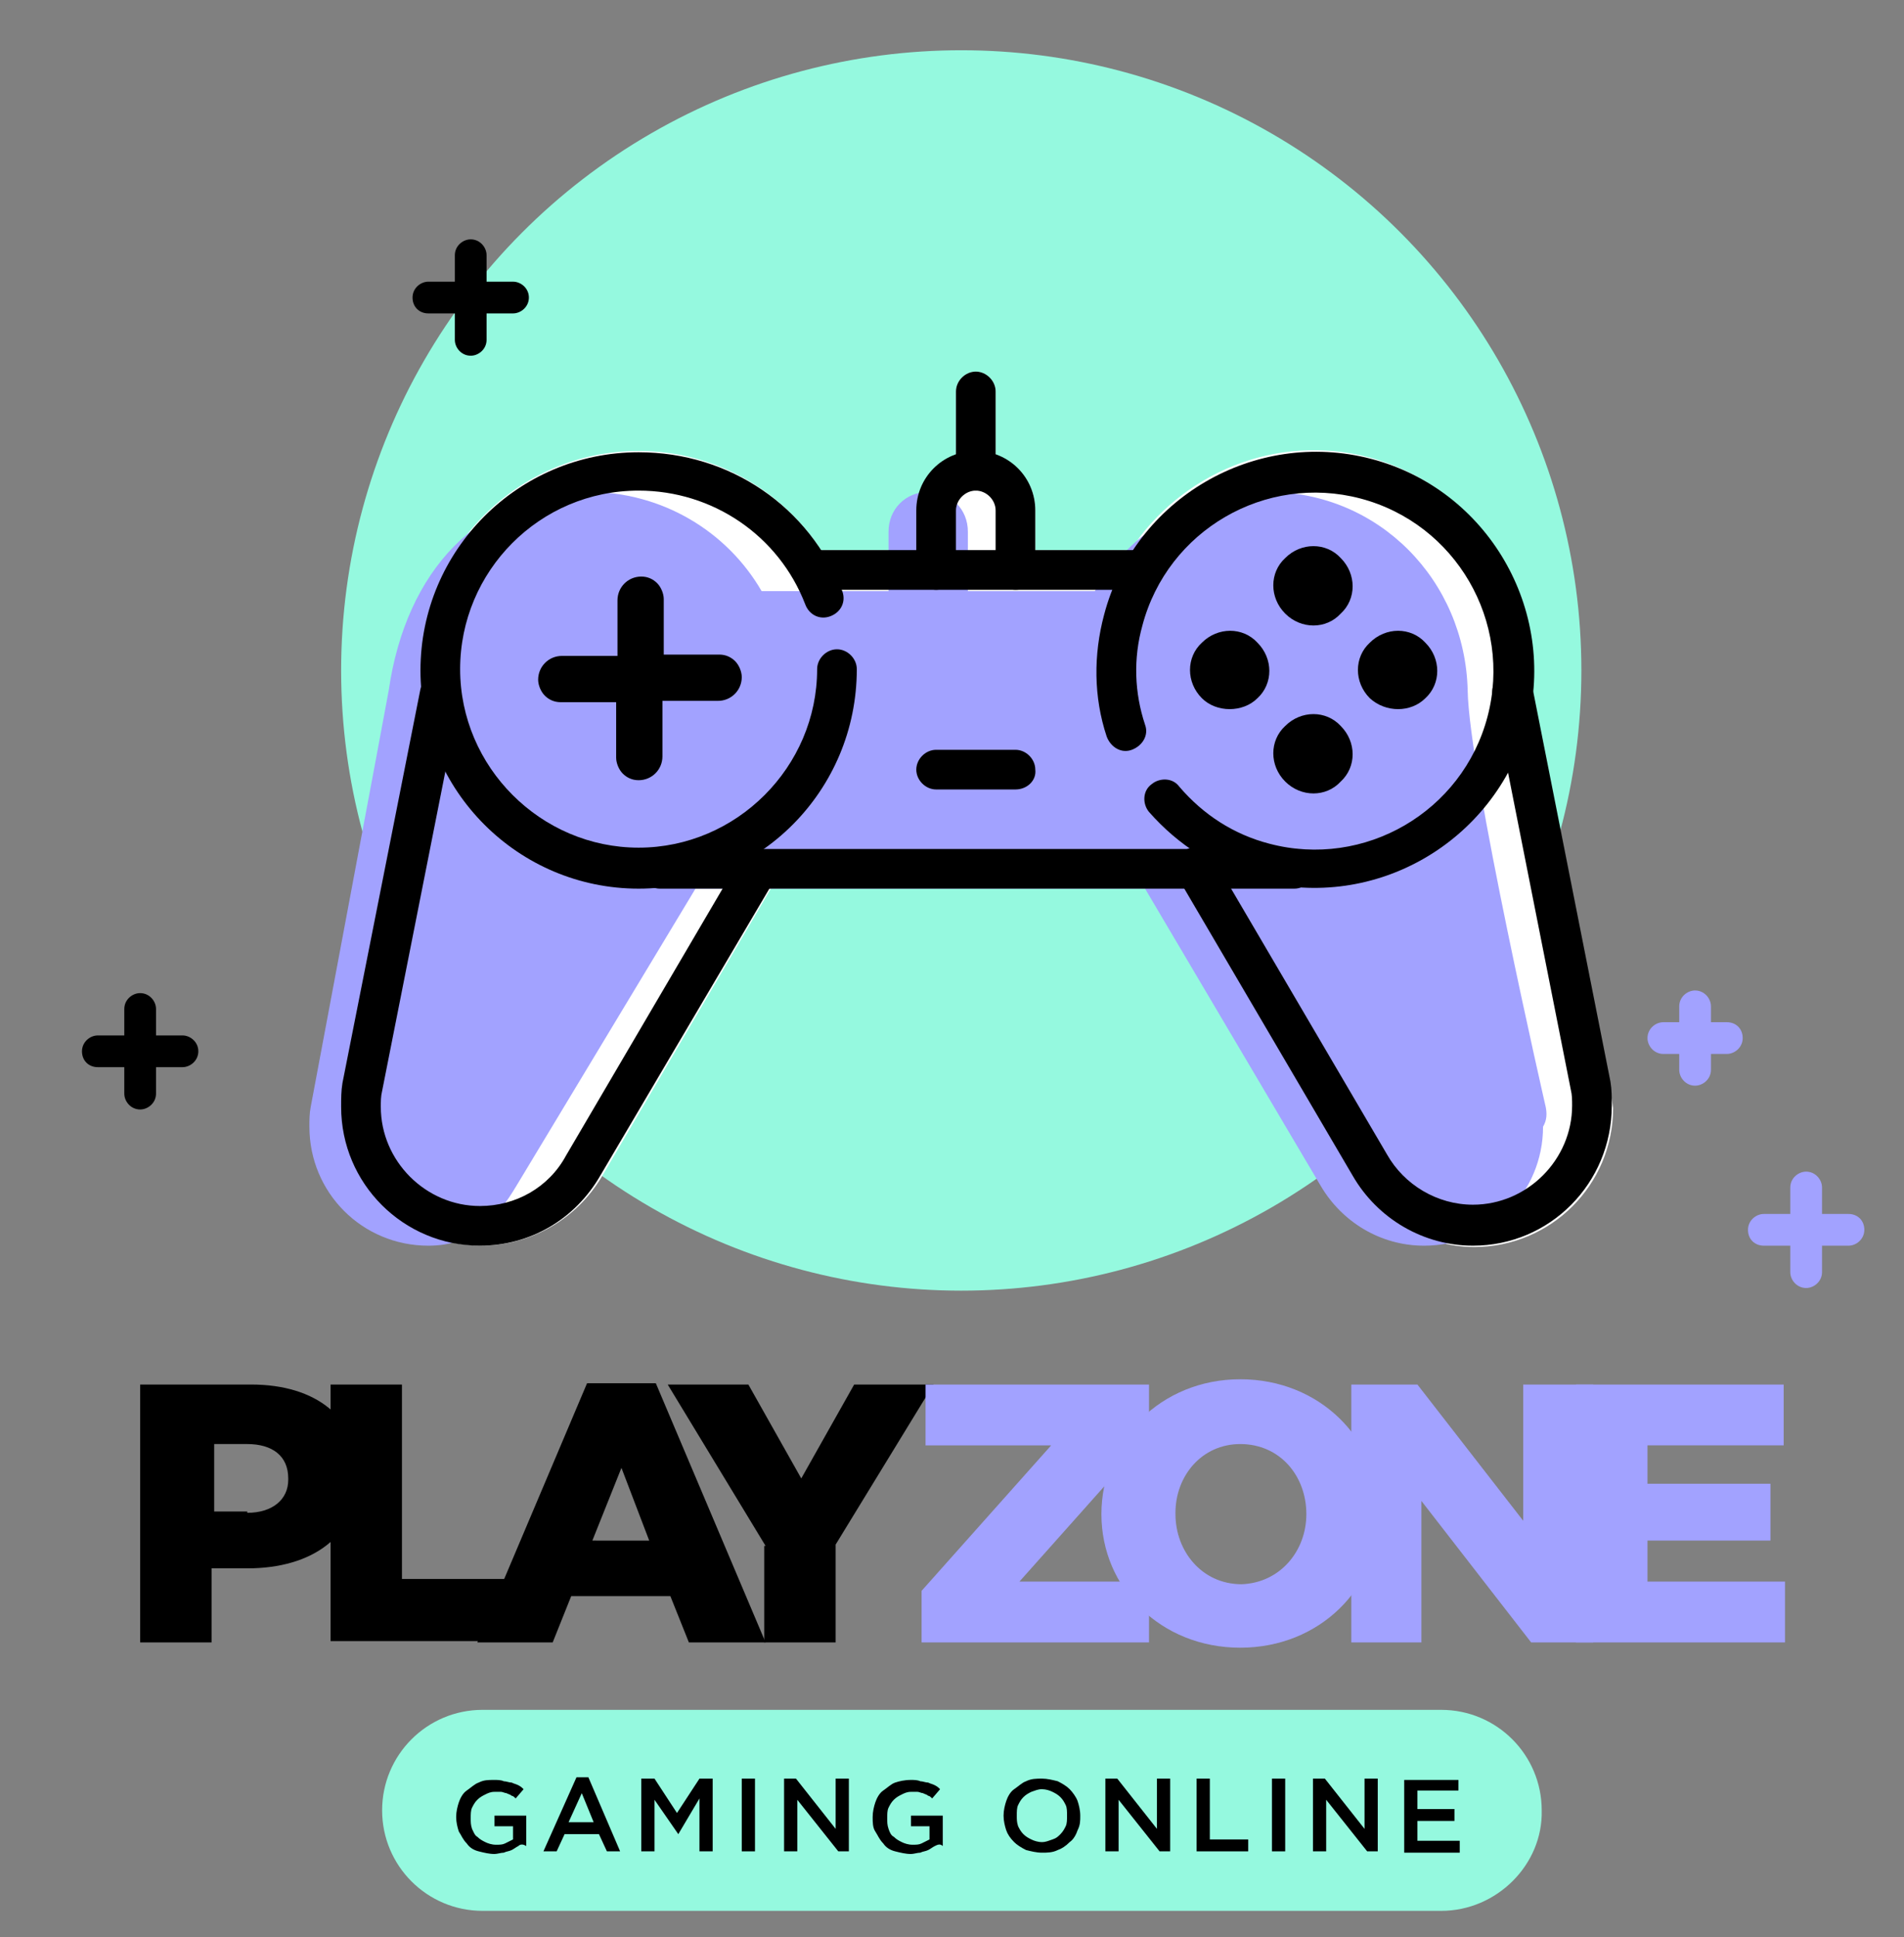 <?xml version="1.0" encoding="utf-8"?>
<!-- Generator: Adobe Illustrator 21.0.0, SVG Export Plug-In . SVG Version: 6.00 Build 0)  -->
<svg version="1.1" id="Layer_1" xmlns="http://www.w3.org/2000/svg" xmlns:xlink="http://www.w3.org/1999/xlink" x="0px" y="0px"
	 viewBox="0 0 144 146.5" style="enable-background:new 0 0 144 146.5;" xml:space="preserve">
<rect x="0" y="0" width="144" height="146.5" fill="#808080" stroke="none"/>
<style type="text/css">
	.st0{fill:#A2A2FF;}
	.st1{fill:#95F9DF;}
	.st2{fill:#FFFFFF;}
</style>
<path class="st0" d="M139.8,91.8h-2v-2c0-0.6-0.5-1.2-1.2-1.2c-0.6,0-1.2,0.5-1.2,1.2v2h-2c-0.6,0-1.2,0.5-1.2,1.2s0.5,1.2,1.2,1.2
	h2v2c0,0.6,0.5,1.2,1.2,1.2c0.6,0,1.2-0.5,1.2-1.2v-2h2c0.6,0,1.2-0.5,1.2-1.2S140.5,91.8,139.8,91.8z"/>
<circle class="st1" cx="72.7" cy="50.7" r="46.9"/>
<path class="st1" d="M109,144.5H36.5c-4.2,0-7.6-3.4-7.6-7.6l0,0c0-4.2,3.4-7.6,7.6-7.6H109c4.2,0,7.6,3.4,7.6,7.6l0,0
	C116.7,141,113.2,144.5,109,144.5z"/>
<g>
	<path class="st2" d="M121.7,81.9C121.7,81.9,121.7,81.9,121.7,81.9l-5.9-29.8c0,0,0,0,0-0.1c0.7-7.8-4.4-15.3-12.2-17.4
		c-7.1-1.9-14.3,1.2-18.1,7h-7.2v-3c0-2-1.3-3.6-3-4.2v-4.8c0-0.8-0.7-1.5-1.5-1.5s-1.5,0.7-1.5,1.5v4.8c-1.7,0.6-3,2.3-3,4.2v3
		h-7.2c-3-4.6-8.1-7.5-13.8-7.5c-9.1,0-16.5,7.4-16.5,16.5c0,0.5,0,0.9,0.1,1.3c0,0,0,0.1,0,0.1L26,81.9c0,0,0,0,0,0
		c-0.1,0.6-0.1,1.2-0.1,1.8c0,5.8,4.7,10.5,10.5,10.5c3.7,0,7.2-2,9.1-5.2l12.8-21.8h31.3l12.8,21.8c1.9,3.2,5.4,5.3,9.1,5.3
		c5.8,0,10.5-4.7,10.5-10.5C121.9,83.1,121.8,82.5,121.7,81.9z"/>
	<path class="st0" d="M116.9,83.7c0,0-5.8-25.3-5.9-31.5c-0.2-8.3-6.7-15-15.1-15c-5.6,0-10.4,3-13.1,7.5h-9.6v-4.5c0-1.7-1.3-3-3-3
		s-3,1.3-3,3v4.5h-9.6c-2.6-4.5-7.5-7.5-13.1-7.5c-8.3,0-13.8,6-15.1,15c-0.1,0.6-5.9,31.5-5.9,31.5c-0.1,0.5-0.1,1-0.1,1.5
		c0,5,4,9,9,9c3.3,0,5.1-1.9,6.7-4.6l13.5-22.4l34,0l13.3,22.5c1.6,2.7,4.5,4.5,7.8,4.5c5,0,9-4,9-9C117,84.7,117,84.2,116.9,83.7z"
		/>
	<g>
		<g>
			<path d="M48.3,67.2c-9.1,0-16.5-7.4-16.5-16.5c0-9.1,7.4-16.5,16.5-16.5c6.9,0,12.9,4.1,15.4,10.5c0.3,0.8-0.1,1.6-0.9,1.9
				c-0.8,0.3-1.6-0.1-1.9-0.9c-2-5.2-7-8.6-12.6-8.6c-7.5,0-13.5,6.1-13.5,13.5s6.1,13.5,13.5,13.5s13.5-6.1,13.5-13.5
				c0-0.8,0.7-1.5,1.5-1.5c0.8,0,1.5,0.7,1.5,1.5C64.8,59.8,57.4,67.2,48.3,67.2z"/>
		</g>
		<g>
			<path d="M95.2,66.6c-3.3-0.9-6.1-2.7-8.3-5.2c-0.5-0.6-0.5-1.6,0.2-2.1c0.6-0.5,1.6-0.5,2.1,0.2c1.8,2.1,4.1,3.6,6.8,4.3
				c7.2,1.9,14.6-2.4,16.5-9.6c1.9-7.2-2.4-14.6-9.6-16.5c-7.2-1.9-14.6,2.4-16.5,9.6c-0.7,2.5-0.6,5.1,0.2,7.5
				c0.3,0.8-0.2,1.6-1,1.9c-0.8,0.3-1.6-0.2-1.9-1c-1-3-1-6.2-0.2-9.2c2.3-8.8,11.4-14.1,20.2-11.8c8.8,2.3,14.1,11.4,11.8,20.2
				C113,63.7,104,68.9,95.2,66.6z"/>
		</g>
		<g>
			<path d="M97.9,67.2h-48c-0.8,0-1.5-0.7-1.5-1.5c0-0.8,0.7-1.5,1.5-1.5h48c0.8,0,1.5,0.7,1.5,1.5C99.4,66.5,98.7,67.2,97.9,67.2z"
				/>
		</g>
		<g>
			<path d="M85.9,44.6h-24c-0.8,0-1.5-0.7-1.5-1.5c0-0.8,0.7-1.5,1.5-1.5h24c0.8,0,1.5,0.7,1.5,1.5C87.4,44,86.7,44.6,85.9,44.6z"/>
		</g>
		<g>
			<path d="M36.3,94.2c-5.8,0-10.5-4.7-10.5-10.5c0-0.6,0-1.2,0.1-1.8c0,0,0,0,0,0l5.9-29.8c0.2-0.8,0.9-1.3,1.8-1.2
				c0.8,0.2,1.3,1,1.2,1.8l-5.9,29.8c-0.1,0.4-0.1,0.8-0.1,1.2c0,4.1,3.4,7.5,7.5,7.5c2.7,0,5.2-1.4,6.5-3.8L56,64.9
				c0.4-0.7,1.3-1,2.1-0.5c0.7,0.4,1,1.3,0.5,2.1L45.4,88.9C43.5,92.2,40.1,94.2,36.3,94.2z"/>
		</g>
		<g>
			<path d="M111.4,94.2c-3.7,0-7.2-2-9.1-5.3L89.1,66.4c-0.4-0.7-0.2-1.6,0.5-2.1c0.7-0.4,1.6-0.2,2.1,0.5l13.2,22.5
				c1.3,2.3,3.8,3.8,6.5,3.8c4.1,0,7.5-3.4,7.5-7.5c0-0.4,0-0.8-0.1-1.2l-5.9-29.8c-0.2-0.8,0.4-1.6,1.2-1.8
				c0.8-0.2,1.6,0.4,1.8,1.2l5.9,29.8c0,0,0,0,0,0c0.1,0.6,0.1,1.2,0.1,1.8C121.9,89.5,117.2,94.2,111.4,94.2z"/>
		</g>
		<g>
			<path d="M76.8,59.7h-6c-0.8,0-1.5-0.7-1.5-1.5c0-0.8,0.7-1.5,1.5-1.5h6c0.8,0,1.5,0.7,1.5,1.5C78.4,59,77.7,59.7,76.8,59.7z"/>
		</g>
		<g>
			<path d="M90.9,52.8c-1.2-1.2-1.2-3.1,0-4.2c1.2-1.2,3.1-1.2,4.2,0c1.2,1.2,1.2,3.1,0,4.2C94,53.9,92,53.9,90.9,52.8z M93,50.6
				L93,50.6L93,50.6z"/>
		</g>
		<g>
			<path d="M97.2,59.1c-1.2-1.2-1.2-3.1,0-4.2c1.2-1.2,3.1-1.2,4.2,0c1.2,1.2,1.2,3.1,0,4.2C100.3,60.3,98.4,60.3,97.2,59.1z
				 M99.4,57L99.4,57L99.4,57z"/>
		</g>
		<g>
			<path d="M97.2,46.4c-1.2-1.2-1.2-3.1,0-4.2c1.2-1.2,3.1-1.2,4.2,0c1.2,1.2,1.2,3.1,0,4.2C100.3,47.6,98.4,47.6,97.2,46.4z
				 M99.4,44.3L99.4,44.3L99.4,44.3z"/>
		</g>
		<g>
			<path d="M103.6,52.8c-1.2-1.2-1.2-3.1,0-4.2c1.2-1.2,3.1-1.2,4.2,0c1.2,1.2,1.2,3.1,0,4.2C106.7,53.9,104.8,53.9,103.6,52.8z
				 M105.7,50.6L105.7,50.6L105.7,50.6z"/>
		</g>
		<g>
			<path d="M76.8,44.6c-0.8,0-1.5-0.7-1.5-1.5v-4.5c0-0.8-0.7-1.5-1.5-1.5s-1.5,0.7-1.5,1.5v4.5c0,0.8-0.7,1.5-1.5,1.5
				c-0.8,0-1.5-0.7-1.5-1.5v-4.5c0-2.5,2-4.5,4.5-4.5s4.5,2,4.5,4.5v4.5C78.4,44,77.7,44.6,76.8,44.6z"/>
		</g>
		<g>
			<path d="M73.8,37.1c-0.8,0-1.5-0.7-1.5-1.5v-6c0-0.8,0.7-1.5,1.5-1.5s1.5,0.7,1.5,1.5v6C75.3,36.4,74.7,37.1,73.8,37.1z"/>
		</g>
	</g>
	<path d="M46.6,53.1h-4.2c-0.5,0-0.9-0.2-1.2-0.5c-0.3-0.3-0.5-0.8-0.5-1.2c0-1,0.8-1.8,1.8-1.8h4.2v-4.2c0-1,0.8-1.8,1.8-1.8
		c0.5,0,0.9,0.2,1.2,0.5c0.3,0.3,0.5,0.8,0.5,1.2v4.2l4.2,0c0.5,0,0.9,0.2,1.2,0.5c0.3,0.3,0.5,0.8,0.5,1.2c0,1-0.8,1.8-1.8,1.8
		l-4.2,0l0,4.2c0,1-0.8,1.8-1.8,1.8c-0.5,0-0.9-0.2-1.2-0.5c-0.3-0.3-0.5-0.8-0.5-1.2V53.1"/>
</g>
<g>
	<path d="M10.7,104.7h8.3c4.9,0,8.1,2.5,8.1,6.8v0.1c0,4.6-3.5,7-8.4,7h-2.7v5.6h-5.4V104.7z M18.7,114.4c1.9,0,3.1-1,3.1-2.5v-0.1
		c0-1.7-1.2-2.6-3.1-2.6h-2.5v5.1H18.7z"/>
	<path d="M25,104.7h5.4v14.7h9.4v4.7H25V104.7z"/>
	<path d="M44.4,104.6h5.2l8.3,19.6h-5.8l-1.4-3.5h-7.5l-1.4,3.5h-5.7L44.4,104.6z M49.1,116.5L47,111l-2.2,5.5H49.1z"/>
	<path d="M57.9,116.9l-7.4-12.2h6.1l4,7.1l4-7.1h6l-7.4,12.1v7.4h-5.4V116.9z"/>
</g>
<g>
	<path class="st0" d="M69.7,120.3l9.8-11H70v-4.6h16.9v3.9l-9.8,11h9.8v4.6H69.7V120.3z"/>
	<path class="st0" d="M83.3,114.5L83.3,114.5c0-5.6,4.5-10.2,10.5-10.2c6,0,10.5,4.5,10.5,10.1v0.1c0,5.6-4.5,10.1-10.5,10.1
		C87.8,124.6,83.3,120.1,83.3,114.5z M98.8,114.5L98.8,114.5c0-2.9-2-5.3-5-5.3c-2.9,0-4.9,2.4-4.9,5.2v0.1c0,2.8,2,5.3,5,5.3
		C96.8,119.7,98.8,117.3,98.8,114.5z"/>
	<path class="st0" d="M102.2,104.7h5l8,10.3v-10.3h5.3v19.5h-4.7l-8.3-10.7v10.7h-5.3V104.7z"/>
	<path class="st0" d="M119.2,104.7h15.7v4.6h-10.3v2.9h9.3v4.3h-9.3v3.1H135v4.6h-15.8V104.7z"/>
</g>
<g>
	<path d="M39.2,139.6c-0.2,0.1-0.3,0.2-0.5,0.3c-0.2,0.1-0.4,0.1-0.6,0.2c-0.2,0-0.5,0.1-0.7,0.1c-0.4,0-0.8-0.1-1.2-0.2
		c-0.4-0.1-0.7-0.3-0.9-0.6c-0.3-0.3-0.4-0.6-0.6-0.9c-0.1-0.3-0.2-0.7-0.2-1.1c0-0.4,0.1-0.8,0.2-1.1c0.1-0.3,0.3-0.7,0.6-0.9
		s0.6-0.5,0.9-0.6c0.4-0.2,0.7-0.2,1.2-0.2c0.2,0,0.5,0,0.7,0.1c0.2,0,0.4,0.1,0.6,0.1c0.2,0.1,0.3,0.1,0.5,0.2
		c0.2,0.1,0.3,0.2,0.4,0.3l-0.6,0.7c-0.1-0.1-0.2-0.2-0.3-0.2c-0.1-0.1-0.2-0.1-0.4-0.2c-0.1,0-0.3-0.1-0.4-0.1c-0.1,0-0.3,0-0.5,0
		c-0.3,0-0.5,0.1-0.7,0.2c-0.2,0.1-0.4,0.2-0.6,0.4c-0.2,0.2-0.3,0.4-0.4,0.6c-0.1,0.2-0.1,0.5-0.1,0.8c0,0.3,0,0.5,0.1,0.8
		c0.1,0.2,0.2,0.5,0.4,0.6c0.2,0.2,0.4,0.3,0.6,0.4c0.2,0.1,0.5,0.2,0.8,0.2c0.3,0,0.5,0,0.7-0.1c0.2-0.1,0.4-0.2,0.6-0.3v-1h-1.4
		v-0.8h2.4v2.3C39.5,139.4,39.3,139.5,39.2,139.6z"/>
	<path d="M46.9,140h-1l-0.6-1.3h-2.6l-0.6,1.3h-1l2.5-5.6h0.9L46.9,140z M44,135.6l-1,2.2h1.9L44,135.6z"/>
	<path d="M51.3,138.7L51.3,138.7l-1.8-2.6v3.9h-1v-5.5h1l1.7,2.6l1.7-2.6h1v5.5h-1v-4L51.3,138.7z"/>
	<path d="M57.1,134.5v5.5h-1v-5.5H57.1z"/>
	<path d="M63.2,134.5h1v5.5h-0.8l-3.1-3.9v3.9h-1v-5.5h0.9l3,3.8V134.5z"/>
	<path d="M70.7,139.6c-0.2,0.1-0.3,0.2-0.5,0.3c-0.2,0.1-0.4,0.1-0.6,0.2c-0.2,0-0.5,0.1-0.7,0.1c-0.4,0-0.8-0.1-1.2-0.2
		c-0.4-0.1-0.7-0.3-0.9-0.6c-0.3-0.3-0.4-0.6-0.6-0.9s-0.2-0.7-0.2-1.1c0-0.4,0.1-0.8,0.2-1.1s0.3-0.7,0.6-0.9s0.6-0.5,0.9-0.6
		s0.7-0.2,1.2-0.2c0.2,0,0.5,0,0.7,0.1c0.2,0,0.4,0.1,0.6,0.1c0.2,0.1,0.3,0.1,0.5,0.2c0.2,0.1,0.3,0.2,0.4,0.3l-0.6,0.7
		c-0.1-0.1-0.2-0.2-0.3-0.2c-0.1-0.1-0.2-0.1-0.4-0.2c-0.1,0-0.3-0.1-0.4-0.1c-0.1,0-0.3,0-0.5,0c-0.3,0-0.5,0.1-0.7,0.2
		c-0.2,0.1-0.4,0.2-0.6,0.4c-0.2,0.2-0.3,0.4-0.4,0.6c-0.1,0.2-0.1,0.5-0.1,0.8c0,0.3,0,0.5,0.1,0.8s0.2,0.5,0.4,0.6
		c0.2,0.2,0.4,0.3,0.6,0.4c0.2,0.1,0.5,0.2,0.8,0.2c0.3,0,0.5,0,0.7-0.1c0.2-0.1,0.4-0.2,0.6-0.3v-1h-1.4v-0.8h2.4v2.3
		C71.1,139.4,70.9,139.5,70.7,139.6z"/>
	<path d="M81.5,138.4c-0.1,0.3-0.3,0.7-0.6,0.9c-0.3,0.3-0.6,0.5-0.9,0.6c-0.4,0.2-0.8,0.2-1.2,0.2s-0.8-0.1-1.2-0.2
		c-0.4-0.2-0.7-0.4-0.9-0.6c-0.3-0.3-0.5-0.6-0.6-0.9s-0.2-0.7-0.2-1.1s0.1-0.8,0.2-1.1s0.3-0.7,0.6-0.9s0.6-0.5,0.9-0.6
		c0.4-0.2,0.8-0.2,1.2-0.2s0.8,0.1,1.2,0.2c0.4,0.2,0.7,0.4,0.9,0.6s0.5,0.6,0.6,0.9c0.1,0.3,0.2,0.7,0.2,1.1S81.7,138,81.5,138.4z
		 M80.6,136.5c-0.1-0.2-0.2-0.4-0.4-0.6s-0.4-0.3-0.6-0.4c-0.2-0.1-0.5-0.2-0.8-0.2s-0.5,0.1-0.8,0.2c-0.2,0.1-0.4,0.2-0.6,0.4
		c-0.2,0.2-0.3,0.4-0.4,0.6c-0.1,0.2-0.1,0.5-0.1,0.8s0,0.5,0.1,0.8c0.1,0.2,0.2,0.4,0.4,0.6s0.4,0.3,0.6,0.4
		c0.2,0.1,0.5,0.2,0.8,0.2s0.5-0.1,0.8-0.2s0.4-0.2,0.6-0.4c0.2-0.2,0.3-0.4,0.4-0.6c0.1-0.2,0.1-0.5,0.1-0.8
		C80.7,137,80.7,136.7,80.6,136.5z"/>
	<path d="M87.5,134.5h1v5.5h-0.8l-3.1-3.9v3.9h-1v-5.5h0.9l3,3.8V134.5z"/>
	<path d="M90.5,134.5h1v4.6h2.9v0.9h-3.9V134.5z"/>
	<path d="M97.2,134.5v5.5h-1v-5.5H97.2z"/>
	<path d="M103.2,134.5h1v5.5h-0.8l-3.1-3.9v3.9h-1v-5.5h0.9l3,3.8V134.5z"/>
	<path d="M110.4,135.4h-3.2v1.4h2.8v0.9h-2.8v1.5h3.2v0.9h-4.2v-5.5h4.1V135.4z"/>
</g>
<path d="M38.8,21.3h-2v-2c0-0.6-0.5-1.2-1.2-1.2c-0.6,0-1.2,0.5-1.2,1.2v2h-2c-0.6,0-1.2,0.5-1.2,1.2s0.5,1.2,1.2,1.2h2v2
	c0,0.6,0.5,1.2,1.2,1.2c0.6,0,1.2-0.5,1.2-1.2v-2h2c0.6,0,1.2-0.5,1.2-1.2S39.4,21.3,38.8,21.3z"/>
<path class="st0" d="M130.6,77.3h-1.2v-1.2c0-0.6-0.5-1.2-1.2-1.2c-0.6,0-1.2,0.5-1.2,1.2v1.2h-1.2c-0.6,0-1.2,0.5-1.2,1.2
	c0,0.6,0.5,1.2,1.2,1.2h1.2v1.2c0,0.6,0.5,1.2,1.2,1.2c0.6,0,1.2-0.5,1.2-1.2v-1.2h1.2c0.6,0,1.2-0.5,1.2-1.2
	C131.8,77.8,131.3,77.3,130.6,77.3z"/>
<path d="M13.8,78.3h-2v-2c0-0.6-0.5-1.2-1.2-1.2c-0.6,0-1.2,0.5-1.2,1.2v2h-2c-0.6,0-1.2,0.5-1.2,1.2s0.5,1.2,1.2,1.2h2v2
	c0,0.6,0.5,1.2,1.2,1.2c0.6,0,1.2-0.5,1.2-1.2v-2h2c0.6,0,1.2-0.5,1.2-1.2S14.4,78.3,13.8,78.3z"/>
</svg>
